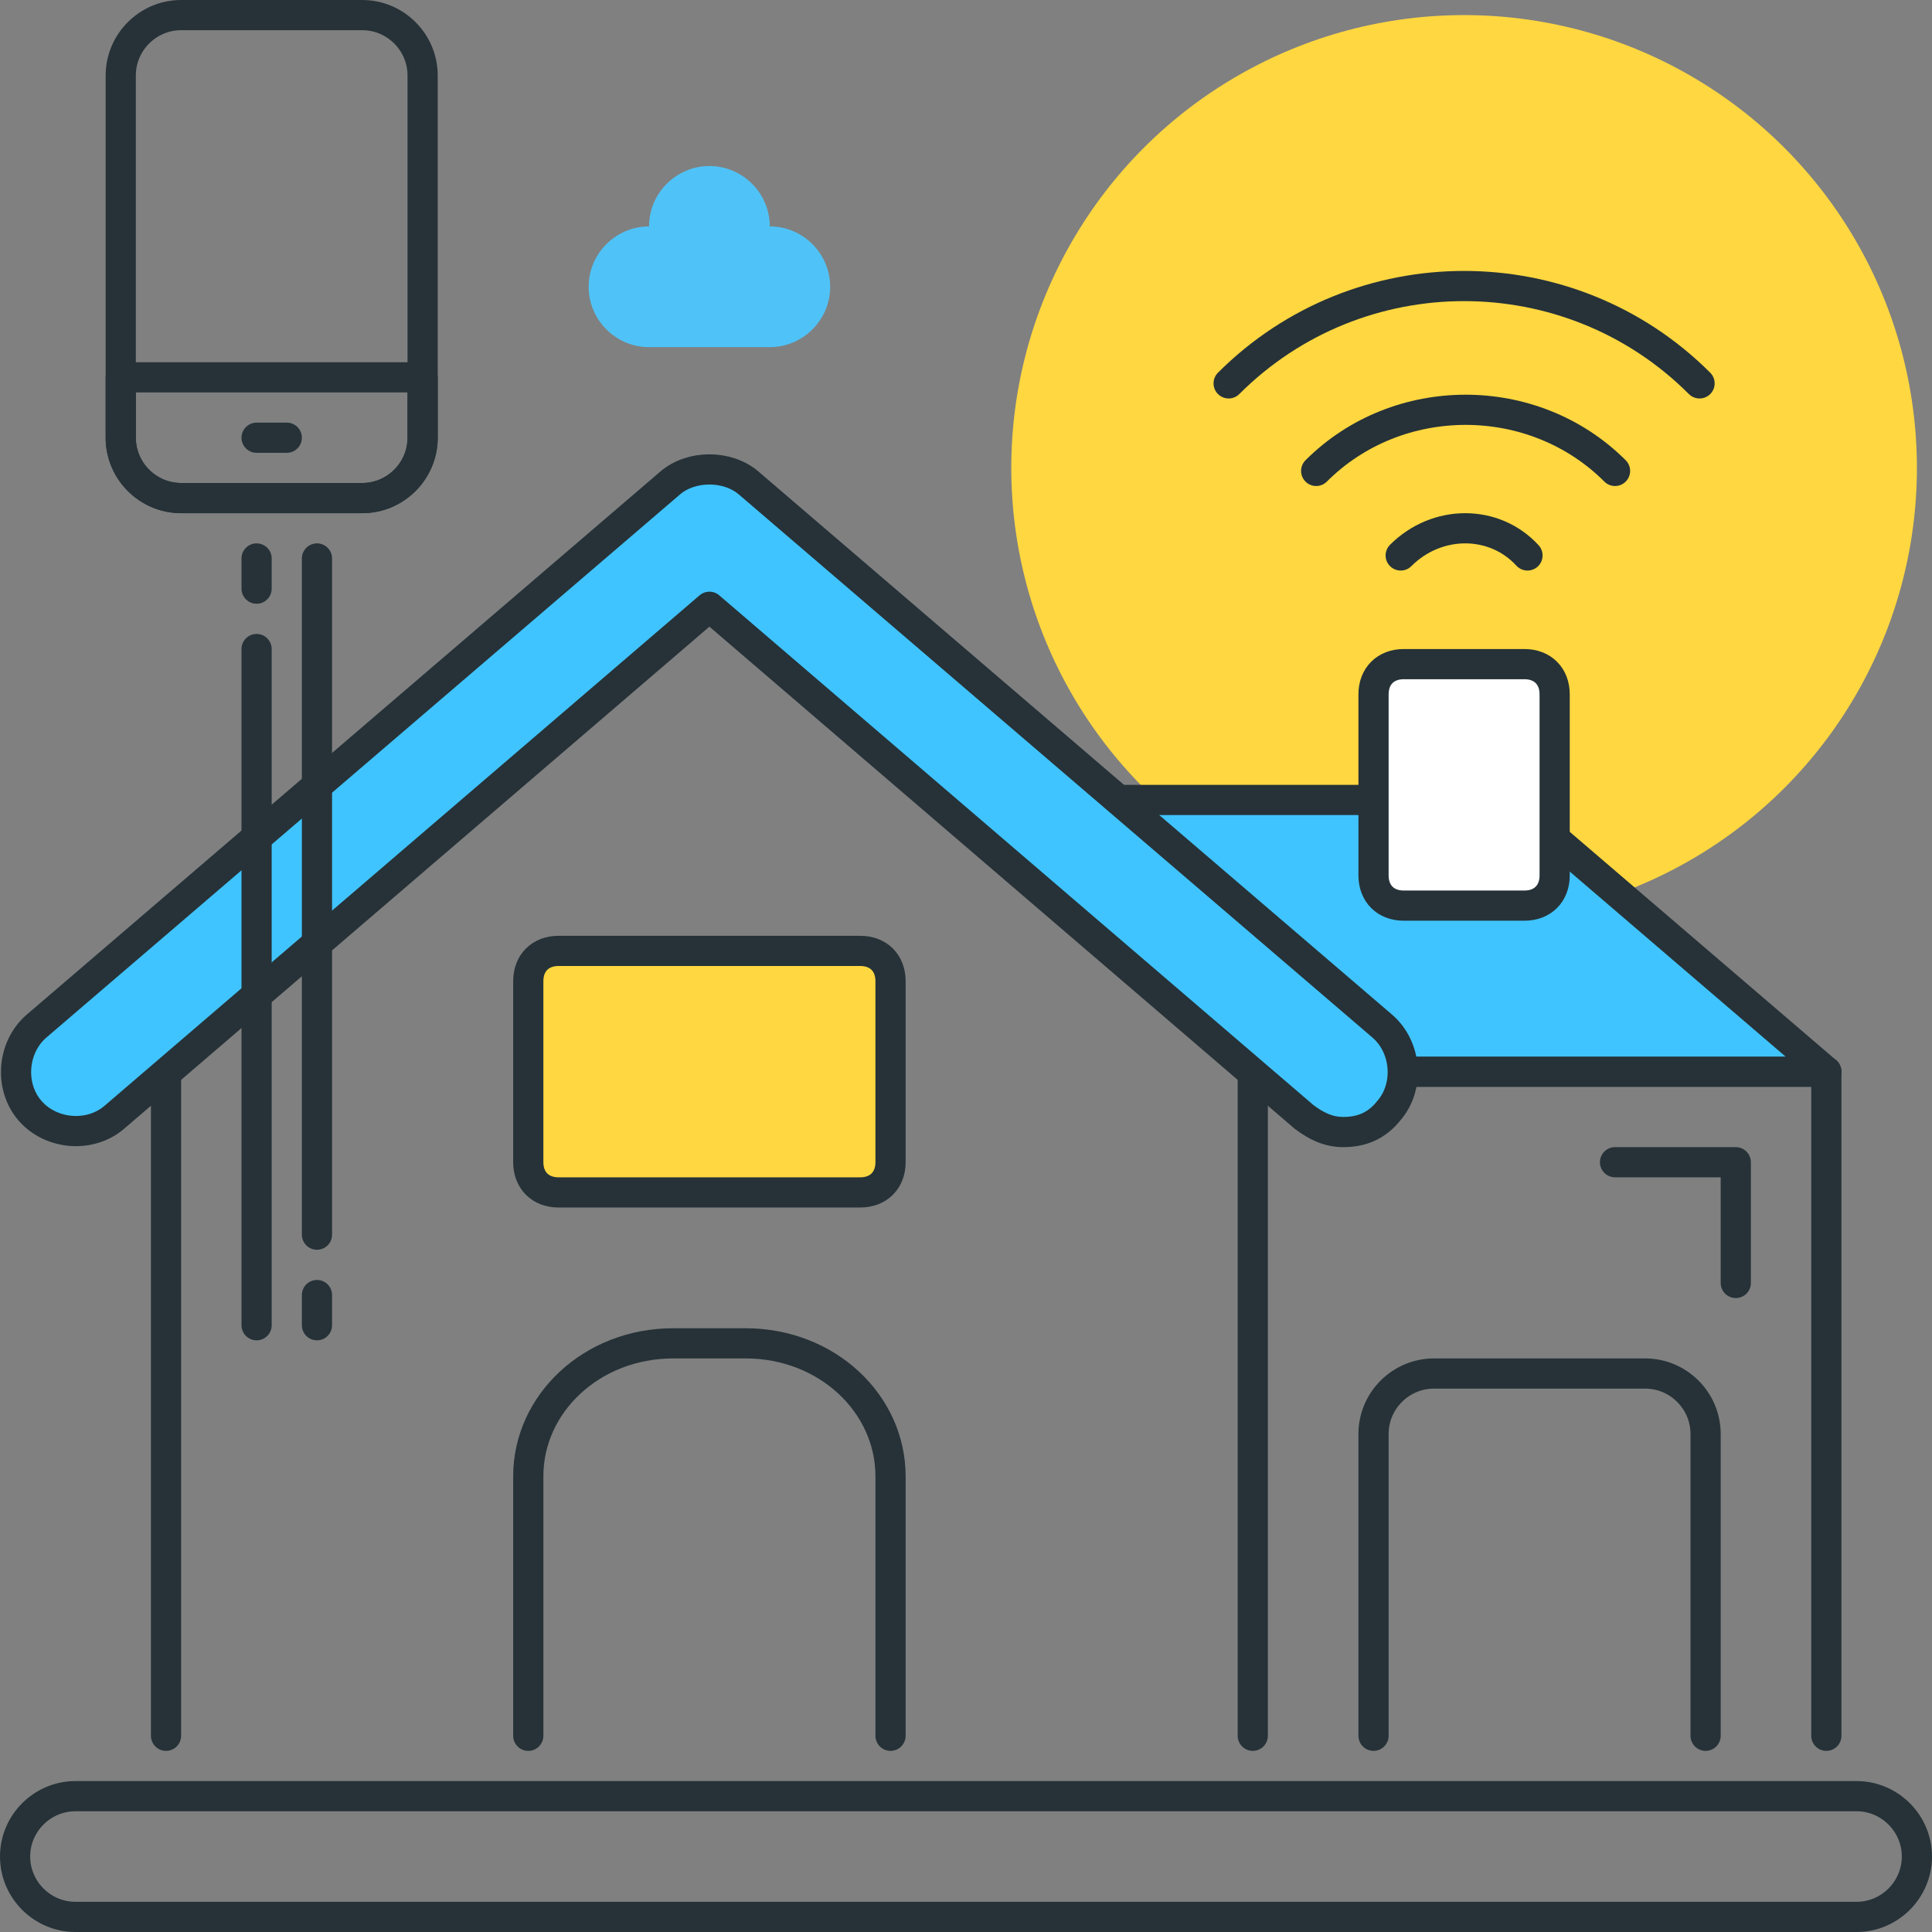 <?xml version="1.0" encoding="utf-8"?>
<!-- Generator: Adobe Illustrator 21.0.0, SVG Export Plug-In . SVG Version: 6.00 Build 0)  -->
<svg version="1.1" id="Layer_1" xmlns="http://www.w3.org/2000/svg" xmlns:xlink="http://www.w3.org/1999/xlink" x="0px" y="0px"
	 viewBox="0 0 64 64" style="enable-background:new 0 0 64 64;" xml:space="preserve">
<rect x="0" y="0" width="64" height="64" fill="#808080" stroke="none"/>
<style type="text/css">
	.st0{fill:none;stroke:#263238;stroke-linecap:round;stroke-linejoin:round;stroke-miterlimit:10;}
	.st1{fill:#FFD740;stroke:#263238;stroke-linecap:round;stroke-linejoin:round;stroke-miterlimit:10;}
	.st2{fill:#40C4FF;stroke:#263238;stroke-linecap:round;stroke-linejoin:round;stroke-miterlimit:10;}
	.st3{fill:#FFFFFF;stroke:#263238;stroke-linecap:round;stroke-linejoin:round;stroke-miterlimit:10;}
	.st4{fill:#FF5252;stroke:#263238;stroke-linecap:round;stroke-linejoin:round;stroke-miterlimit:10;}
	.st5{fill:#FF5252;}
	.st6{fill:#4DB6AC;stroke:#263238;stroke-linecap:round;stroke-linejoin:round;stroke-miterlimit:10;}
	.st7{fill:#FFD740;}
	.st8{fill:#40C4FF;}
	.st9{fill:#4DB6AC;}
	.st10{fill:#FFFFFF;}
	.st11{fill:#263238;stroke:#263238;stroke-linecap:round;stroke-linejoin:round;stroke-miterlimit:10;}
	.st12{fill:#4FC3F7;}
	.st13{fill:#E0E0E0;stroke:#263238;stroke-linecap:round;stroke-linejoin:round;stroke-miterlimit:10;}
</style>
<g id="Smart_Home">
	<g>
		<g>
			<g>
				<path class="st12" d="M25.5,7.5c0-1.1-0.9-2-2-2s-2,0.9-2,2c-1.1,0-2,0.9-2,2c0,1.1,0.9,2,2,2h4c1.1,0,2-0.9,2-2
					C27.5,8.4,26.6,7.5,25.5,7.5z"/>
			</g>
		</g>
		<g>
			<path class="st0" d="M4,14.5v-12c0-1.1,0.9-2,2-2h6c1.1,0,2,0.9,2,2v12c0,1.1-0.9,2-2,2H6C4.9,16.5,4,15.6,4,14.5z"/>
			<path class="st0" d="M14,12.5H4v2c0,1.1,0.9,2,2,2h6c1.1,0,2-0.9,2-2V12.5z"/>
			<line class="st13" x1="8.5" y1="14.5" x2="9.5" y2="14.5"/>
		</g>
		<g>
			<g>
				<g>
					<circle class="st7" cx="48.5" cy="15.5" r="15"/>
				</g>
			</g>
			<path class="st0" d="M40.7,12.7c4.3-4.3,11.3-4.3,15.6,0"/>
			<path class="st0" d="M43.6,15.6c2.7-2.7,7.2-2.7,9.9,0"/>
			<path class="st0" d="M46.4,18.4c1.2-1.2,3.1-1.2,4.2,0"/>
		</g>
		<g>
			<path class="st0" d="M61.5,63.5h-59c-1.1,0-2-0.9-2-2v0c0-1.1,0.9-2,2-2h59c1.1,0,2,0.9,2,2v0C63.5,62.6,62.6,63.5,61.5,63.5z"/>
			<g>
				<polyline class="st0" points="41.5,35.5 60.5,35.5 60.5,57.5 				"/>
				<polygon class="st2" points="50,26.5 34,26.5 44.5,35.5 60.5,35.5 				"/>
				<path class="st3" d="M50.5,30h-4c-0.6,0-1-0.4-1-1v-6c0-0.6,0.4-1,1-1h4c0.6,0,1,0.4,1,1v6C51.5,29.6,51.1,30,50.5,30z"/>
				<path class="st0" d="M56.5,57.5v-10c0-1.1-0.9-2-2-2h-7c-1.1,0-2,0.9-2,2v10"/>
				<polyline class="st0" points="5.5,57.5 5.5,35.5 2.5,35.5 23.5,17.5 44.5,35.5 41.5,35.5 41.5,57.5 				"/>
				<g>
					<path class="st2" d="M44.5,37.5c-0.5,0-0.9-0.2-1.3-0.5L23.5,20.1L3.8,37C3,37.7,1.7,37.6,1,36.8C0.3,36,0.4,34.7,1.2,34l21-18
						c0.7-0.6,1.9-0.6,2.6,0l21,18c0.8,0.7,0.9,2,0.2,2.8C45.6,37.3,45.1,37.5,44.5,37.5z"/>
				</g>
				<path class="st0" d="M29.5,57.5v-8.6c0-2.4-2.1-4.4-4.8-4.4h-2.4c-2.7,0-4.8,2-4.8,4.4v8.6"/>
				<path class="st1" d="M28.5,31.5h-10c-0.6,0-1,0.4-1,1v6c0,0.6,0.4,1,1,1h10c0.6,0,1-0.4,1-1v-6C29.5,31.9,29.1,31.5,28.5,31.5z"
					/>
				<polyline class="st0" points="53.5,38.5 57.5,38.5 57.5,42.5 				"/>
			</g>
		</g>
		<g>
			<g>
				<g>
					<line class="st0" x1="8.5" y1="19.5" x2="8.5" y2="18.5"/>
					<line class="st0" x1="8.5" y1="43.9" x2="8.5" y2="21.5"/>
				</g>
			</g>
			<g>
				<g>
					<line class="st0" x1="10.5" y1="42.9" x2="10.5" y2="43.9"/>
					<line class="st0" x1="10.5" y1="18.5" x2="10.5" y2="40.9"/>
				</g>
			</g>
		</g>
	</g>
</g>
</svg>
